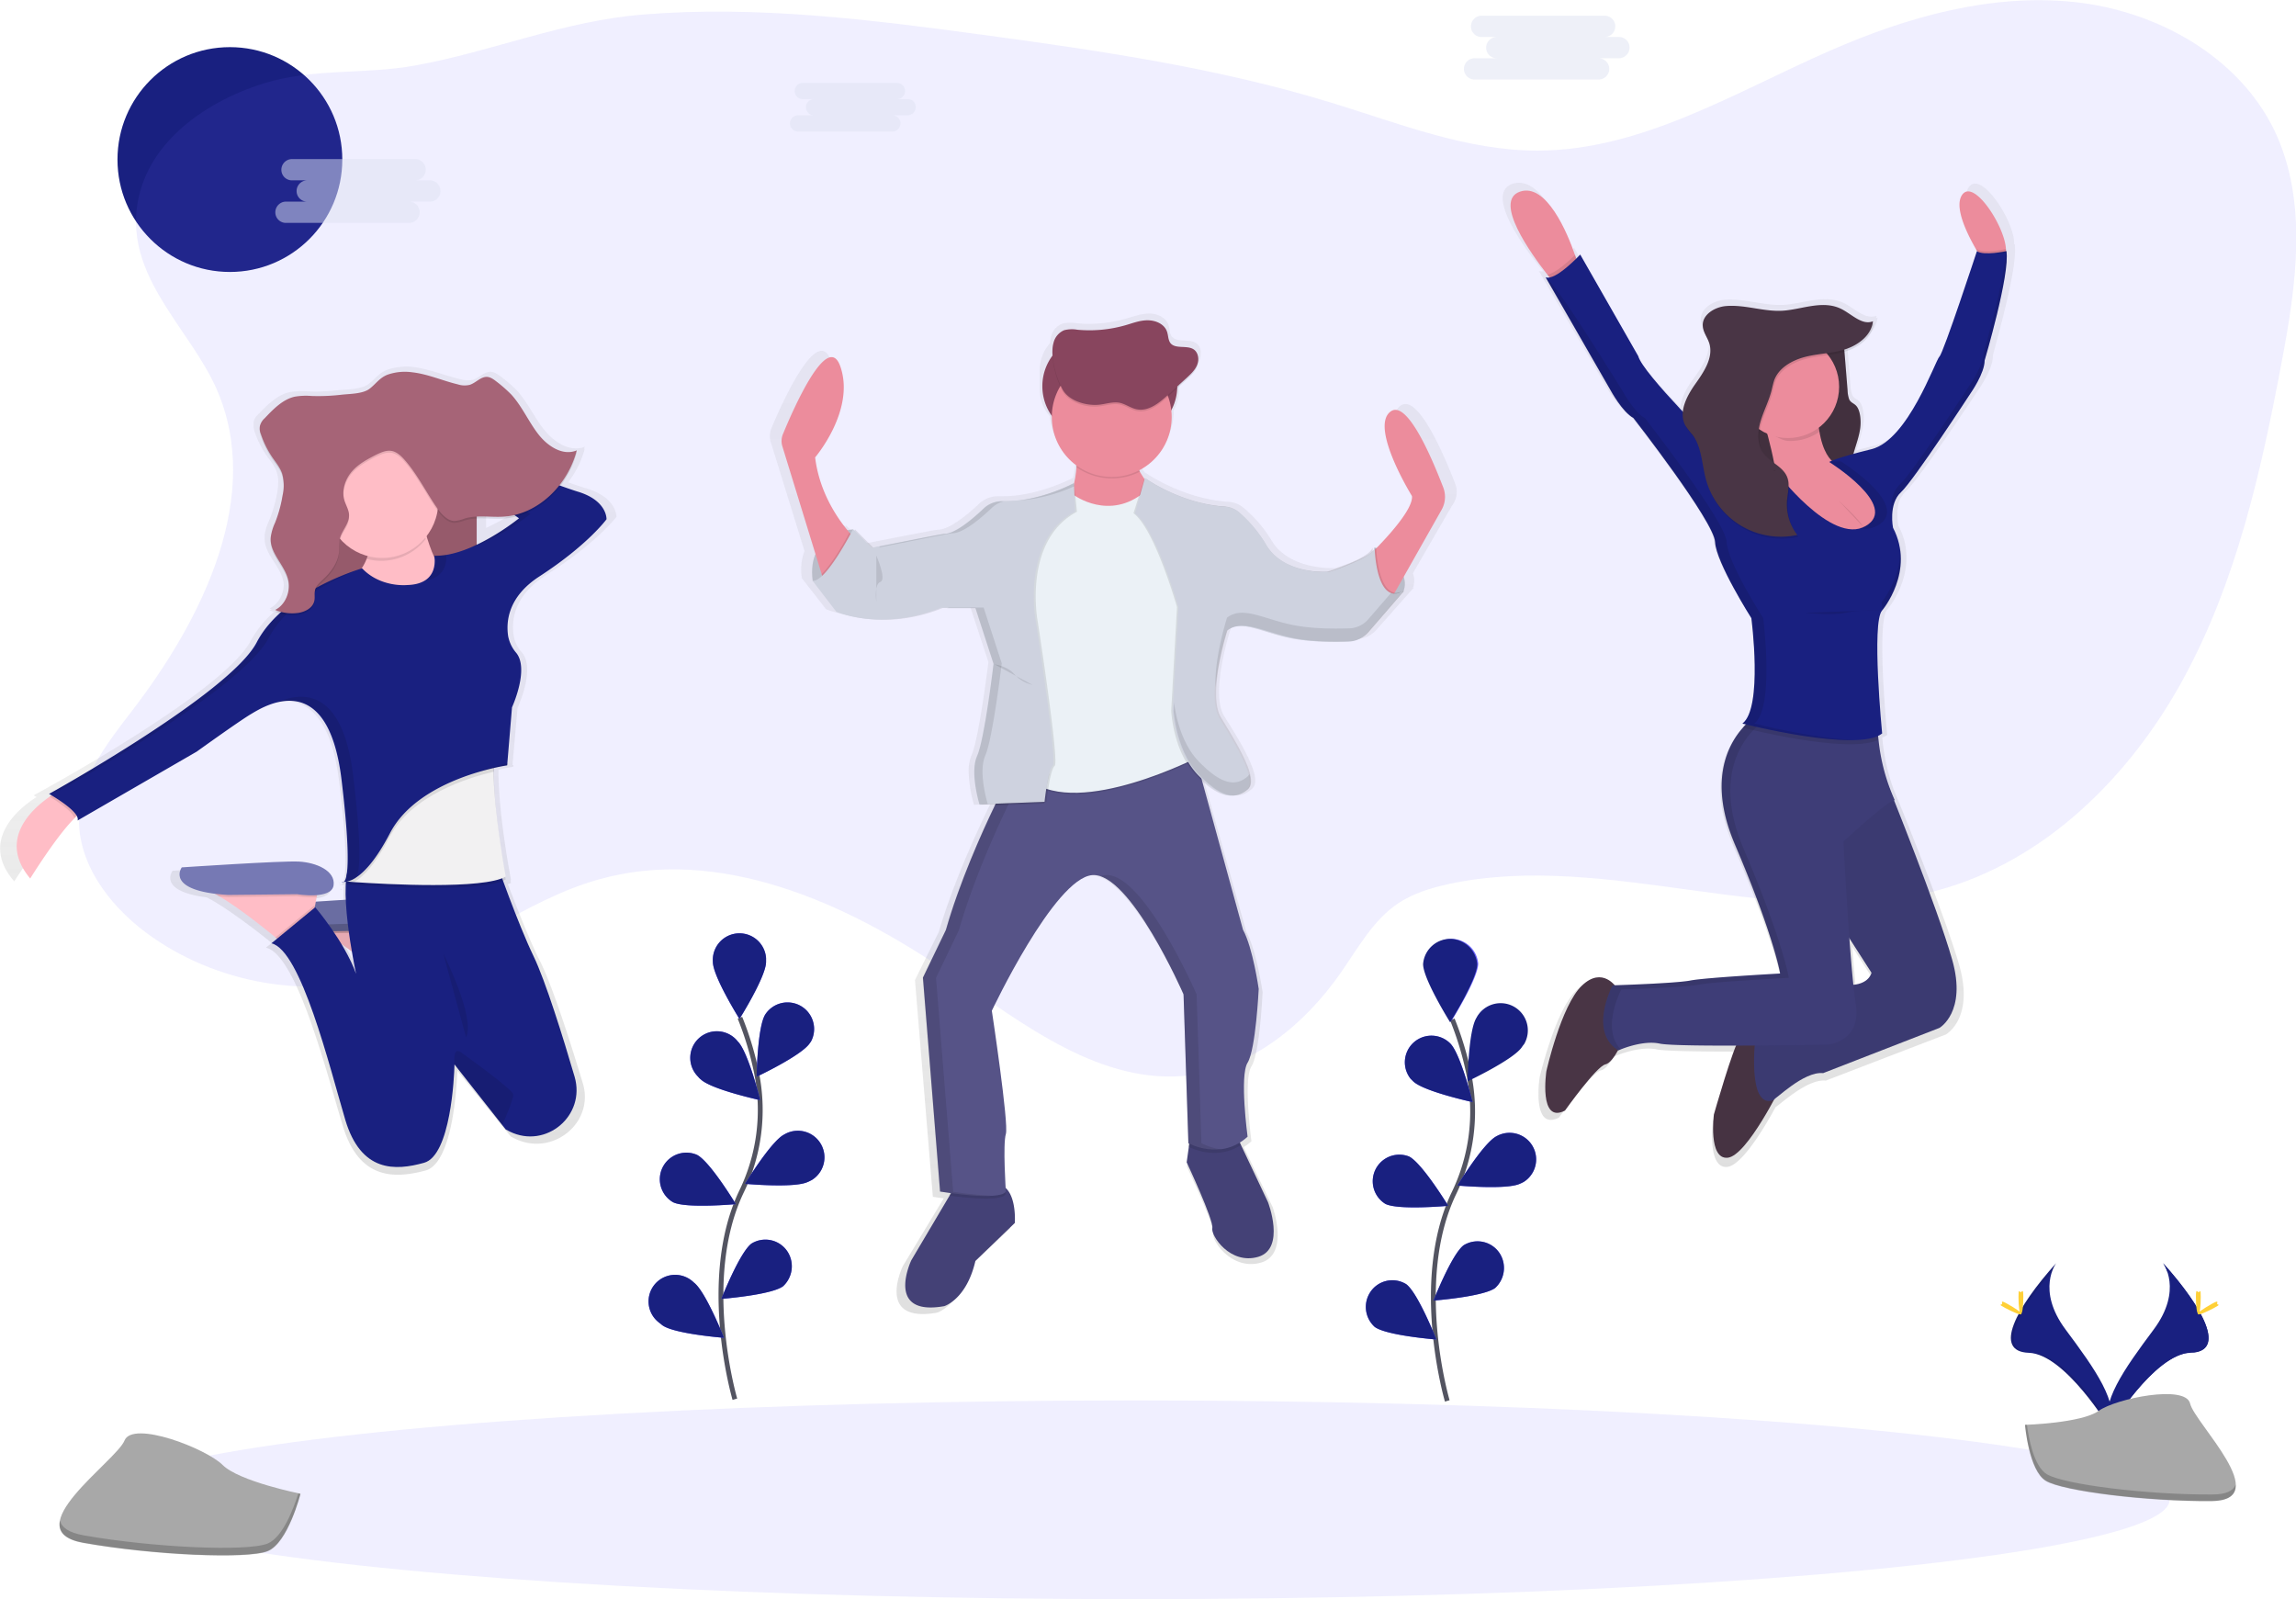 <svg id="Layer_1" data-name="Layer 1" xmlns="http://www.w3.org/2000/svg" xmlns:xlink="http://www.w3.org/1999/xlink" viewBox="0 0 949.8 661.5"><defs><linearGradient id="linear-gradient" x1="585.64" y1="845.42" x2="585.64" y2="431.55" gradientTransform="translate(-125.1 -301.85)" gradientUnits="userSpaceOnUse"><stop offset="0" stop-color="gray" stop-opacity="0.25"/><stop offset="0.54" stop-color="gray" stop-opacity="0.12"/><stop offset="1" stop-color="gray" stop-opacity="0.1"/></linearGradient><linearGradient id="linear-gradient-2" x1="266.15" y1="669.72" x2="266.15" y2="669.5" xlink:href="#linear-gradient"/><linearGradient id="linear-gradient-3" x1="252.63" y1="787.79" x2="252.63" y2="453.5" xlink:href="#linear-gradient"/><linearGradient id="linear-gradient-4" x1="852.71" y1="784.58" x2="852.71" y2="377.47" xlink:href="#linear-gradient"/></defs><title>Artboard 1</title><circle cx="95.1" cy="66" r="46.5" fill="#192080"/><path d="M89.5,160.7c19.5,44.1-5.4,94.9-34.7,133.1-9.8,12.8-20.6,26.3-22,42.3-1.6,19.7,11.7,37.8,27.5,49.6,28.8,21.5,68.2,28.2,102.5,17.3,29.6-9.4,54.6-30.6,84.5-39.1,50-14.3,103,9.4,145.8,39,30.3,20.9,62.8,46.4,99.3,41.9,25.7-3.2,47.5-21.2,62.3-42.5,7.2-10.3,13.4-21.8,23.8-28.7,6.2-4.1,13.5-6.3,20.7-7.9,66.4-14.2,136.8,20.4,202.4,2.6,44.3-12,79.5-47,101.5-87.3s32.2-85.7,40.7-130.8c6.1-32,11.1-66.6-2.8-96C926.1,23.2,892,4.3,857.7.8S789,7,757.4,20.8C718,38,679.3,62.2,636.2,62.3c-29.3.1-57.3-11.2-85.4-19.8C503.9,28.1,455.2,21,406.6,14.4,360,8.1,313,2.2,266.2,6c-33.1,2.6-62.4,15.3-94.5,21.1-21,3.8-42,1-62.6,7.4C83.8,42.4,57.7,60.8,56.3,89.7,55.1,117.2,79.1,137.3,89.5,160.7Z" fill="#6c63ff" opacity="0.1" style="isolation:isolate"/><path d="M601.9,199.9c-4.3-11.1-15.3-37.3-22.5-32.1-9.2,6.6,9.2,35.5,9.2,35.5.5,5.3-9.8,16.4-15.3,21.9v-.7c-.1.2-.1.4-.2.6l-.5-.3a2.52,2.52,0,0,1-.7,1.2v-1.2c-1.1,4.5-19.6,10.2-19.6,10.2h-1.4c-5.1,0-18.5-1.2-24.7-11.1a52.93,52.93,0,0,0-12.1-14.1,10.39,10.39,0,0,0-5.8-2.2c-17.1-1.1-31-9.8-33.8-11.6l-.5-.4-.1.3A29,29,0,0,1,472,193h0l-.3-.5a24.87,24.87,0,0,0,13.8-22.3v-.5a17.31,17.31,0,0,0,2.3-8.6v-3l3.9-3.5a15.84,15.84,0,0,0,4.5-5.5,6.63,6.63,0,0,0,.5-2.8,4.69,4.69,0,0,0-1.8-4.3c-3-2.1-8,0-10.2-2.9-1-1.3-.8-3.1-1.3-4.6-1-3.1-4.6-4.8-7.9-4.8s-6.5,1.2-9.7,2.1a55.54,55.54,0,0,1-20.7,1.9,13.71,13.71,0,0,0-5.7.2,7.67,7.67,0,0,0-4.6,5.3,12.59,12.59,0,0,0-.4,2.7,17,17,0,0,0-4.3,11.4V161a17.1,17.1,0,0,0,4.2,11.2,24.8,24.8,0,0,0,10.5,18.2v.6l.1.1a43.6,43.6,0,0,1-1.1,7.1v-.5s-14,7.5-29,7.6h-1.7a11.25,11.25,0,0,0-8,3c-4.4,4.2-12.2,10.8-17,10.8-1,0-26.2,4.9-30.4,5.8l-7.8-7.6-.2.5-.5-.5a18.66,18.66,0,0,0-2.5.4c-4-4.7-12-15.8-13.9-30.5,0,0,17.3-19.7,10.9-38-5.4-15.6-20.4,17.9-24.6,28a8.66,8.66,0,0,0-.3,5.5l14,45.2a21.68,21.68,0,0,0-1.1,11h-.2L341.7,252s7.7,3.3,19.7,3.2a70.29,70.29,0,0,0,25.7-4.9h2.4l-.5.2h12.2l7.7,23.4c-.3,2.1-4,31.9-7,38.5a16.68,16.68,0,0,0-1.2,7,56,56,0,0,0,2.2,13.5l6.8-.3-.3.5c-5.7,11.8-15.3,32.7-21,52.3l-9.9,20,7.4,89.7h.3l.6.1h0c.8.1,2,.3,3.6.5l-.6,1-16.3,27s-11.6,23.8,14.1,19.3c0,0,9.5-2.8,13.4-19l16.9-15.9s.8-10.5-4-14.8c-.3-4.9-1.1-19.1.1-22.5,1.4-4.1-6-51.8-6-51.8s26.8-55.5,43-56.9a8.28,8.28,0,0,1,3.5.5c13.3,4.3,29.5,36.6,34.2,46.6h0l.2.5v.1l.2.4v.1l.2.3v.1l.1.3v.1l.1.3v.1l.1.2v.1l.1.1v.2h0v.1l2.1,62.5h0l.2.1h.1l-.2,1.3-.9,6.5s11.6,24.5,10.9,27.6,7.8,15.5,19.7,12.1,4.9-22.9,4.9-22.9L515,475.6l-.5-1.1a24.28,24.28,0,0,0,3.2-2.4s-3.5-25.5,0-31,4.6-30.7,4.6-30.7-2.5-17.3-6.7-24.8l-17.7-63.3c5.3,4.9,9.4,6.9,12.9,6.7h.6a8.12,8.12,0,0,0,4.3-1.1,14.29,14.29,0,0,0,2-1.4l.3-.3h0c4.9-4.1-5.6-20.4-11.6-30-5.8-9.3,2.2-34.6,2.8-36.5a9.5,9.5,0,0,1,1.7-1,13,13,0,0,1,3.9-.9c5.7.2,12.8,3.5,21.5,5.2a103,103,0,0,0,18.4,1.4h.4c2.5,0,4.7,0,6.5-.1a11.43,11.43,0,0,0,4.7-1.3h0a12.22,12.22,0,0,0,3.3-2.7L584.9,243l-.4.2a9.12,9.12,0,0,0,0-6.1l16.2-28A9.26,9.26,0,0,0,601.9,199.9Z" fill="url(#linear-gradient)"/><path d="M419.8,505.9l-16.3,15.7c-3.7,16-12.9,18.7-12.9,18.7-24.8,4.4-13.6-19-13.6-19l15.8-26.7,1.9-3.3s11.2-3.4,18.7-1.4a6.21,6.21,0,0,1,2.5,1.4C420.6,495.4,419.8,505.9,419.8,505.9Z" fill="#444176"/><path d="M520.5,519.9c-11.6,3.4-19.7-8.8-19-11.9s-10.6-27.2-10.6-27.2l.9-6.4.8-5.9,19,1.4,1.8,3.8,11.1,23.5C524.5,497.1,532,516.5,520.5,519.9Z" fill="#444176"/><path d="M416,494c-1.8,3.1-16.3,1.5-23.4.6l1.9-3.3s11.2-3.4,18.7-1.4a6.21,6.21,0,0,1,2.5,1.4A17.27,17.27,0,0,1,416,494Z" opacity="0.1" style="isolation:isolate"/><path d="M513.4,473.6c-9.7,6.5-20.1,1.6-21.7.8l.8-5.9,19,1.4Z" opacity="0.1" style="isolation:isolate"/><path d="M516.1,439.6c-3.4,5.4,0,30.6,0,30.6-11.2,10.2-24.5,2.7-24.5,2.7l-2-61.6s-22.1-50.7-37.8-49.3-41.5,56.1-41.5,56.1,7.1,46.9,5.8,51,0,23.8,0,23.8c-2.4,4.1-27.2,0-27.2,0l-7.1-88.5,9.5-19.7c5.5-19.3,14.7-40,20.3-51.6,2.8-5.8,4.6-9.3,4.6-9.3l18.1-3.8,58.8-12.2,21.1,76.8c4.1,7.5,6.5,24.5,6.5,24.5S519.5,434.1,516.1,439.6Z" fill="#565387"/><g opacity="0.1"><path d="M497,472.9l-2-61.6s-22.1-50.7-37.8-49.3a6.53,6.53,0,0,0-2,.5c15.3,5.1,34.4,48.9,34.4,48.9l2,61.6a24.39,24.39,0,0,0,13.5,2.5A28.43,28.43,0,0,1,497,472.9Z"/><path d="M394.3,493l-7.1-88.5,9.5-19.8c5.5-19.3,14.7-40,20.3-51.6,2.8-5.8,4.6-9.3,4.6-9.3l18.1-3.8,53.6-11.1-.3-1.1L434.2,320l-18.1,3.8s-1.8,3.5-4.6,9.3c-5.6,11.6-14.8,32.3-20.3,51.6l-9.5,19.7,7.1,88.5s13.6,2.2,21.6,1.7A143.88,143.88,0,0,1,394.3,493Z"/></g><path d="M352.9,219s-19.4,1-16.7,21.4l5.4.7,8.2-8.8,4.1-7.5v-1.7Z" fill="#ced2df"/><path d="M352.9,219s-19.4,1-16.7,21.4l5.4.7,8.2-8.8,4.1-7.5v-1.7Z" opacity="0.1" style="isolation:isolate"/><path d="M568.6,226.4s16,8.5,11.9,18.4l-5.1,2-6.8-3.7-1-8.8.7-6.1Z" fill="#ced2df"/><path d="M568.6,226.4s16,8.5,11.9,18.4l-5.1,2-6.8-3.7-1-8.8.7-6.1Z" opacity="0.1" style="isolation:isolate"/><path d="M452.3,138.7h13.6A21.1,21.1,0,0,1,487,159.8h0a21.1,21.1,0,0,1-21.1,21.1H452.3a21.1,21.1,0,0,1-21.1-21.1h0A21,21,0,0,1,452.3,138.7Z" fill="#88455e"/><path d="M352.8,221.9l-11.9,19-1-3.4-16.2-52.7a7.5,7.5,0,0,1,.3-5.5c4.1-9.9,18.5-43,23.7-27.5,6.1,18-10.5,37.4-10.5,37.4,1.9,15.8,10.8,27.2,14.2,31.1C352.2,221.3,352.8,221.9,352.8,221.9Z" fill="#ec8c9c"/><path d="M566.1,230s18.7-17.7,18-24.8c0,0-17.7-28.6-8.8-35,7-5.1,17.6,20.7,21.8,31.6a10.88,10.88,0,0,1-.7,9L574,250.4Z" fill="#ec8c9c"/><path d="M444.9,180.7s3.4,21.8-6.5,29.9,28.2,8.1,28.2,8.1l13.6-12.6s-15.7-14.6-10.9-25.5Z" fill="#ec8c9c"/><path d="M444.3,205.5s14.6,10.9,29.3-1.4l23.8,49.3L496,313.6s-49.3,25.5-69.7,9.9-3.4-23.8-3.4-23.8l-4.8-46.3,5.1-29.9s9.2-14.3,9.9-14.3S444.3,205.5,444.3,205.5Z" opacity="0.1" style="isolation:isolate"/><path d="M444.3,204.8s14.6,10.9,29.3-1.4l23.8,49.3L496,313s-49.3,25.5-69.7,9.9-3.4-23.8-3.4-23.8l-4.8-46.3,5.1-29.9s9.2-14.3,9.9-14.3S444.3,204.8,444.3,204.8Z" fill="#ebf1f6"/><path d="M444.3,199.8s-13.9,7.9-28.9,7.5a10.88,10.88,0,0,0-7.7,2.9c-4.3,4.1-11.8,10.6-16.5,10.6-1,0-29.9,5.8-29.9,5.8l-7.6-7.6s-11.4,22.3-16.8,21.3l9.9,12.9s18.7,8.2,43.2-1.7h14.3l7.5,23.1s-3.7,31.3-6.8,38.1,1,20.1,1,20.1l26.9-1s1.4-13.3,3.4-15-7.1-60.2-7.1-60.2-6.1-33,16.3-44.9Z" opacity="0.1" style="isolation:isolate"/><path d="M434.1,320.1a83.14,83.14,0,0,0-2.1,12.3l-20.6.8c2.8-5.8,4.6-9.3,4.6-9.3Z" opacity="0.1" style="isolation:isolate"/><path d="M352.8,221.9l-11.9,19-1-3.4c4.4-4.3,9.5-13.4,11.5-17.2C352.2,221.3,352.8,221.9,352.8,221.9Z" opacity="0.1" style="isolation:isolate"/><path d="M444.3,199.8s-14.6,7.9-29.6,7.5a10.88,10.88,0,0,0-7.7,2.9c-4.3,4.1-11.8,10.6-16.5,10.6-1,0-29.9,5.8-29.9,5.8l-7.7-7.7s-11.4,22.3-16.8,21.3l9.9,12.9s18.7,8.2,43.2-1.7h14.3l7.5,23.1s-3.7,31.3-6.8,38.1,1,20.1,1,20.1l26.9-1s1.4-13.3,3.4-15-7.1-60.2-7.1-60.2-6.1-33,16.3-44.9Z" fill="#ced2df"/><path d="M473.5,197.7s13.9,10.6,32.4,11.8a9.81,9.81,0,0,1,5.5,2.1,54.22,54.22,0,0,1,11.7,14c7.5,12.3,25.8,10.9,25.8,10.9s17.9-5.6,18.9-10c0,0,.5,24,11.7,18.2l-14.8,17a10.35,10.35,0,0,1-7.5,3.6c-5.5.2-15.2.3-23.3-1.3-12.3-2.4-21.1-8.2-27.6-3.1,0,0-8.5,26.5-2.7,36.1s16,25.5,11.2,29.6-10.6,3.7-20.1-6.1S484.5,294,484.5,294l2.4-42.9s-9.2-32.3-18-38.8Z" opacity="0.1" style="isolation:isolate"/><path d="M581,244.3l-14.8,17.1a12.16,12.16,0,0,1-3.6,2.7h0a10.13,10.13,0,0,1-3.9.9c-5.5.2-15.2.3-23.3-1.3-11.5-2.2-19.9-7.4-26.3-3.9a5.08,5.08,0,0,0-1.3.9s-8.5,26.5-2.7,36.1,16,25.5,11.2,29.6a9.48,9.48,0,0,1-2.7,1.7c-4.3,1.9-9.6.3-17.4-7.9-9.5-9.9-10.5-26.5-10.5-26.5l2.4-42.9s-9.2-32.3-18-38.8l3.9-14c2.7,1.8,16.1,10.4,32.6,11.5a10.41,10.41,0,0,1,5.6,2.1,54.22,54.22,0,0,1,11.7,14c7.5,12.3,25.8,10.9,25.8,10.9a101.68,101.68,0,0,0,12.9-5.1h0c2.6-1.3,4.9-2.7,6-4a4.73,4.73,0,0,0,.7-1.2S569.8,250.1,581,244.3Z" opacity="0.1" style="isolation:isolate"/><path d="M580.3,244.7l-14.8,17.1a10.91,10.91,0,0,1-2.9,2.3h0a10.57,10.57,0,0,1-4.5,1.3c-5.5.2-15.2.3-23.3-1.3-11-2.1-19.3-7.1-25.6-4.3a8.17,8.17,0,0,0-2,1.2s-8.5,26.5-2.7,36.1,16,25.5,11.2,29.6a14.29,14.29,0,0,1-2,1.4c-4.4,2.4-9.8,1-18.1-7.5-9.5-9.9-10.5-26.5-10.5-26.5l2.4-42.9s-9.2-32.3-18-38.8l4.1-14.6.5.3c2.7,1.8,16.1,10.4,32.6,11.5a10.41,10.41,0,0,1,5.6,2.1,54.22,54.22,0,0,1,11.7,14c7.5,12.3,25.8,10.9,25.8,10.9a101.68,101.68,0,0,0,12.9-5.1h0c3.1-1.6,5.6-3.3,6-4.9v.9C568.9,231.5,570.4,249.8,580.3,244.7Z" fill="#ced2df"/><path d="M469.7,181.2h-25a68.88,68.88,0,0,1,.5,12,25.61,25.61,0,0,0,26.4,1.9C469.2,190.7,467.8,185.6,469.7,181.2Z" opacity="0.1" style="isolation:isolate"/><circle cx="459.9" cy="172.5" r="24.8" fill="#ec8c9c"/><path d="M454.8,168.1c2.8-.3,5.5-1.3,8.3-.8,2.5.5,4.6,2.2,7.1,2.7,4.8,1,9.2-2.5,12.8-5.8l7.8-7.1c1.7-1.6,3.5-3.2,4.4-5.4s.6-5-1.3-6.4c-2.8-2-7.8,0-9.8-2.8-.9-1.3-.8-3-1.3-4.5-1-3.1-4.4-4.7-7.7-4.8s-6.3,1.1-9.4,2a54.12,54.12,0,0,1-20,1.9,12.78,12.78,0,0,0-5.5.2,7.59,7.59,0,0,0-4.4,5.3c-1.5,5.4,1.1,14.2,3.7,19.1S449.5,168.8,454.8,168.1Z" opacity="0.1" style="isolation:isolate"/><path d="M454.8,167.4c2.8-.3,5.5-1.3,8.3-.8,2.5.5,4.6,2.2,7.1,2.7,4.8,1,9.2-2.5,12.8-5.8l7.8-7.1c1.7-1.6,3.5-3.2,4.4-5.4s.6-5-1.3-6.4c-2.8-2-7.8,0-9.8-2.8-.9-1.3-.8-3-1.3-4.5-1-3.1-4.4-4.7-7.7-4.8s-6.3,1.1-9.4,2a54.12,54.12,0,0,1-20,1.9,12.78,12.78,0,0,0-5.5.2,7.59,7.59,0,0,0-4.4,5.3c-1.5,5.4,1.1,14.2,3.7,19.1S449.5,168,454.8,167.4Z" fill="#88455e"/><path d="M411.4,274.8s5.4.7,8.2,4.1a14.88,14.88,0,0,0,7.5,4.4" opacity="0.1" style="isolation:isolate"/><path d="M362.5,229.8s4.4,9.9,1.7,10.9-1.7,8.2-1.7,8.2" opacity="0.1" style="isolation:isolate"/><g opacity="0.1"><path d="M364,226.4s28.9-5.8,29.9-5.8c4.7,0,12.2-6.5,16.5-10.6a11.41,11.41,0,0,1,4.7-2.6h-.4a10.88,10.88,0,0,0-7.7,2.9c-4.3,4.1-11.8,10.6-16.5,10.6-.8,0-19.3,3.7-26.8,5.2Z"/><path d="M444.3,201.2v-1.3a74.84,74.84,0,0,1-22.2,7.1A68.09,68.09,0,0,0,444.3,201.2Z"/><path d="M408.6,332.6s-4.1-13.3-1-20.1,6.8-38.1,6.8-38.1l-7.5-23.1H392.6l-.9.3h11.8l7.5,23.1s-3.7,31.3-6.8,38.1,1,20.1,1,20.1l26.9-1v-.2Z"/></g><g opacity="0.1"><path d="M516.1,321.2a14.29,14.29,0,0,1-2,1.4c-4.4,2.4-9.8,1-18.1-7.5-7.6-7.8-9.8-20-10.3-24.6l-.2,3.5s1,16.7,10.5,26.5c8.3,8.5,13.7,9.9,18.1,7.5a14.29,14.29,0,0,0,2-1.4c1.4-1.2,1.5-3.5.8-6.4A8.74,8.74,0,0,1,516.1,321.2Z"/><path d="M575.5,245.2l-9.6,11.1a10.91,10.91,0,0,1-2.9,2.3h0a10.57,10.57,0,0,1-4.5,1.3c-5.5.2-15.2.3-23.3-1.3-11-2.1-19.3-7.1-25.6-4.3a8.17,8.17,0,0,0-2,1.2s-5.5,17.1-4.7,28.8c.7-10.9,4.7-23.4,4.7-23.4a8.17,8.17,0,0,1,2-1.2c6.3-2.8,14.5,2.1,25.6,4.3,8.1,1.6,17.8,1.5,23.3,1.3A10.18,10.18,0,0,0,563,264h0a10.91,10.91,0,0,0,2.9-2.3l14.8-17.1A6,6,0,0,1,575.5,245.2Z"/></g><path d="M140.6,367.7a.74.74,0,0,0,.9.1C141.2,367.8,140.9,367.7,140.6,367.7Z" fill="url(#linear-gradient-2)"/><path d="M242.5,202c-1.8-.5-4.4-1.4-7.5-2.5a38.58,38.58,0,0,0,6.9-13.9l-.3.1.3-.9c-5.9,2.4-12.5-1.7-16.7-6.9s-7-11.7-11.6-16.6a60.93,60.93,0,0,0-6.1-5.3c-1.4-1-2.8-2.1-4.5-2.2-2.7-.1-4.8,2.5-7.3,3.3a9.78,9.78,0,0,1-5.1-.2c-6.6-1.5-13-4.3-19.8-5.1a24.27,24.27,0,0,0-10.7,1.2c-3.4,1.3-5,3.9-7.7,5.9-3,2.2-8.9,2.2-12.4,2.5a77.89,77.89,0,0,1-12.8.5,29.79,29.79,0,0,0-7.3.3c-5.1,1.1-9.1,5.1-12.9,9a6.36,6.36,0,0,0-2.1,3.4v1.1a7.89,7.89,0,0,0,.5,3,39.1,39.1,0,0,0,4.9,9.8c1.6,2.2,3.4,4.3,4.2,6.9a13.36,13.36,0,0,1,.6,4,31.25,31.25,0,0,1-.4,4.3,58,58,0,0,1-3.3,11.5,21,21,0,0,0-1.9,6v1.3c-.3,6.6,6.4,11.4,7.7,17.9a8.75,8.75,0,0,1,.2,1.6c-.1,4.1-2.5,8.1-5.9,9.7l.9.3a4.05,4.05,0,0,1-.9.5,13.89,13.89,0,0,0,1.9.6,44.91,44.91,0,0,0-9.7,12C92.3,286.8,13.9,329,13.9,329l1.2.7-.9.6C7.4,334.8-8.5,348,5.9,364.6c0,0,11.2-17.7,19.1-25.3a9,9,0,0,0,1-.9,2.27,2.27,0,0,1,.3,1.8l51.5-29s18.3-12.8,23.4-15.7a44.25,44.25,0,0,1,11.6-5l-.6.3a23.31,23.31,0,0,1,5.9-.8c9.1.1,19,6.8,22.2,33.3,4.4,35.4,2.3,41.8.9,42.7a.9.9,0,0,1-.5-.1l.1.1a1.27,1.27,0,0,1-.6-.1.78.78,0,0,0,.8.2.66.66,0,0,0,.6-.1h.7a3.4,3.4,0,0,1-.1,1c-.1,0-.4.2,0,.2h0c-.1,2-.1,4.2,0,6.4-4.5.3-9.1.5-13,.8l.4-1.9.2-.8c3.5-.3,6.8-1.3,7.2-4.1.9-6.2-7.7-9.5-14.9-9.9s-50.7,2.5-50.7,2.5-6.5,8.4,14.1,11c.6.3,1.3.7,1.9,1,8.1,4.6,19.1,13.1,24.3,17.3l.7.6L110,392c12.8,2.9,25.1,51.7,31.9,74s21.7,21.5,34.1,18.2c11.6-3.1,13-36.7,13.2-40.9v-.4l20.6,25.4,1.6,1.9,1.8.9c15.6,7.4,32.8-6.8,27.9-23s-12.6-40.5-17.8-50.7c-4.3-8.5-9.8-22.8-13.2-31.6.4-.2.9-.4,1.3-.6,0,0-.1-.4-.2-1.1l.2-.1s-5-25.7-5.2-44v-1.6a60.26,60.26,0,0,1,6.1-1.2l.1-.8-.4.1,2.1-23.7s7.6-16.2,1.8-22.9a13.55,13.55,0,0,1-3.4-7c-1-6.2,0-16.5,13.5-25.1,20.9-13.2,29-24,29-24S255.3,205.8,242.5,202Zm-41.4,16.4V207.5c3.9-.2,7.8.3,11.7,0a26.3,26.3,0,0,0,5.6-1l.9.6A92.24,92.24,0,0,1,201.1,218.4ZM142,390.1c1.5,1.1,3.1,2.2,4.6,3.3.9,5.4,1.8,9.2,1.8,9.5A72.86,72.86,0,0,0,142,390.1Z" fill="url(#linear-gradient-3)"/><path d="M175,381.1l-.9,4.9-.7,3.7-1.3,6.8L159.9,405s-1.1-.9-2.9-2.4c-5-4.1-15.5-12.5-23.3-17a25,25,0,0,0-6.4-3Z" fill="#ffbdc6"/><path d="M175,381.1l-.9,4.9a44,44,0,0,1-8.1-.4l-28.5.4c-1.4-.1-2.6-.2-3.8-.3a25,25,0,0,0-6.4-3Z" opacity="0.1" style="isolation:isolate"/><path d="M166.1,384.8s14.3,2.4,15.1-3.7-7.3-9.3-14.2-9.8-48.5,2.5-48.5,2.5-7.3,9.8,19.1,11.4Z" fill="#7679b4"/><path d="M175,381.1l-.9,4.9-.7,3.7-1.3,6.8L159.9,405s-1.1-.9-2.9-2.4c-5-4.1-15.5-12.5-23.3-17a25,25,0,0,0-6.4-3Z" opacity="0.1" style="isolation:isolate"/><path d="M175,381.1l-.9,4.9a44,44,0,0,1-8.1-.4l-28.5.4c-1.4-.1-2.6-.2-3.8-.3a25,25,0,0,0-6.4-3Z" opacity="0.1" style="isolation:isolate"/><path d="M166.1,384.8s14.3,2.4,15.1-3.7-7.3-9.3-14.2-9.8-48.5,2.5-48.5,2.5-7.3,9.8,19.1,11.4Z" opacity="0.1" style="isolation:isolate"/><rect x="122.7" y="183.9" width="74.5" height="88.4" fill="#a66477"/><rect x="122.7" y="183.9" width="74.5" height="88.4" opacity="0.1" style="isolation:isolate"/><path d="M35.3,335.3a11.78,11.78,0,0,0-4.5,3.2c-7.5,7.4-18.3,24.9-18.3,24.9-13.8-16.4,1.5-29.3,8-33.8,1.6-1.1,2.6-1.7,2.6-1.7Z" fill="#ffbdc6"/><path d="M174.2,211.8s3.7,25.7,16.3,31.8-16.3,17.5-16.3,17.5l-39.5-14.7s22.4-7.3,17.9-28.9Z" fill="#ffbdc6"/><path d="M131.9,366.2l-.9,4.9-.7,3.7-1.3,6.8-12.2,8.5s-1.1-.9-2.9-2.4c-5-4.1-15.5-12.5-23.3-17a25,25,0,0,0-6.4-3Z" fill="#ffbdc6"/><path d="M131.9,366.2l-.9,4.9a44,44,0,0,1-8.1-.4l-28.5.4c-1.4-.1-2.6-.2-3.8-.3a25,25,0,0,0-6.4-3Z" opacity="0.1" style="isolation:isolate"/><path d="M122.9,369.9s14.3,2.4,15.1-3.7-7.3-9.4-14.3-9.8-48.5,2.4-48.5,2.4-7.3,9.8,19.1,11.4Z" fill="#7679b4"/><path d="M130.3,374.9l-1.3,6.8-12.2,8.5s-1.1-.9-2.9-2.4l16.2-13.3Z" opacity="0.1" style="isolation:isolate"/><path d="M210.9,468.1c-.6-.3-1.1-.6-1.7-.9l-1.5-1.9-19.7-25v.4c-.1,4.2-1.5,37.3-12.6,40.3-11.8,3.3-26.1,4.1-32.6-17.9s-18.3-70-30.5-72.9l18.1-14.9s12,14,16.9,27.5c-.2-.9-8.5-39.6-1.6-46.4h59.5s9.2,26.1,15.5,39.1c4.9,10.1,12.3,33.8,17,49.9S225.9,475.4,210.9,468.1Z" fill="#192080"/><path d="M209.2,363.8c-9.2,5.4-49.5,3.2-62.6,2.3l-3.6-.3c-.4,0,.1-.2.1-.2l.4-3.7,9.8-24.8,52.3-30.3c-1.1,3.2-1.4,8.1-1.3,13.7C204.5,338.4,209.2,363.8,209.2,363.8Z" opacity="0.1" style="isolation:isolate"/><path d="M209.2,362.6c-9.2,5.4-49.5,3.2-62.6,2.3l-3.6-.3h-.6l.6-.2,3.2-.9,6.9-27.7,52.3-30.3c-1.1,3.2-1.4,8.1-1.3,13.7C204.5,337.2,209.2,362.6,209.2,362.6Z" fill="#f2f1f2"/><path d="M204.3,319.2c-10.6,2.5-34.1,9.7-43.1,27-6,11.6-11,16.5-14.6,18.6l-3.6-.3.1-.2,3.2-.9,6.9-27.7,52.3-30.3C204.5,308.8,204.2,313.6,204.3,319.2Z" opacity="0.1" style="isolation:isolate"/><path d="M23.1,327.9l12.2,7.3a11.78,11.78,0,0,0-4.5,3.2c-1-3-7.4-7.1-10.3-8.9C22,328.5,23.1,327.9,23.1,327.9Z" opacity="0.1" style="isolation:isolate"/><path d="M140.9,365.1a.76.76,0,0,1-.9-.1A2.77,2.77,0,0,0,140.9,365.1Z" opacity="0.1" style="isolation:isolate"/><path d="M168.5,242s-11,1.2-18.7-6.9c0,0-32.6,9.4-43.6,30.6s-85.9,62.7-85.9,62.7,13,7.3,11.8,11l49.3-28.5s17.5-12.6,22.4-15.5,31.8-20.4,37.5,27.3,0,42,0,42,8.1,2.9,20-20,48.5-28.1,48.5-28.1l2-24s7.3-15.9,1.7-22.6a14.79,14.79,0,0,1-3.3-6.9c-.9-6.1,0-16.3,13-24.7,20-13,27.7-23.6,27.7-23.6s.4-7.7-11.8-11.4-61.9-23.6-61.9-23.6l-1.6,6.9,39.1,27.7s-19.5,15.9-35,15.5C179.5,229.8,182.4,241.6,168.5,242Z" fill="#192080"/><path d="M176.1,223a85.21,85.21,0,0,1-2.3-10l-21.6,5.7a24.14,24.14,0,0,1-.5,12.5,23.3,23.3,0,0,0,24.4-8.2Z" opacity="0.1" style="isolation:isolate"/><circle cx="158.1" cy="207.6" r="23.2" fill="#ffbdc6"/><path d="M170.5,154.8c6.4.7,12.6,3.5,18.9,5a9.08,9.08,0,0,0,4.9.2c2.5-.8,4.5-3.3,7-3.3,1.6,0,3,1.1,4.3,2.1a57.77,57.77,0,0,1,5.9,5.2c4.4,4.8,7.1,11.1,11.1,16.3s10.3,9.2,16,6.8c-3.9,15-16.5,26.5-30.1,27.4-5.5.4-11-.8-16.3.8a14.48,14.48,0,0,1-4.1,1c-3,0-5.5-2.8-7.4-5.5-4.4-6.4-8-13.6-13-19.4-1.6-1.9-3.6-3.8-5.9-4.1s-4.5.8-6.6,1.8c-3.4,1.8-6.9,3.6-9.6,6.7s-4.3,7.6-3.2,11.7c.6,2.2,2,4.2,2,6.5,0,3.7-3.2,6.4-3.9,10-.1,1.5-.2,3-.2,4.6-.3,4.9-3.5,9-6.9,12.1-1.3,1.2-2.8,2.5-3.1,4.4-.3,1.3,0,2.6-.2,3.9-.5,3.2-3.7,4.8-6.5,5.3a18.28,18.28,0,0,1-9.8-1.2c4-1.9,6.4-7.2,5.5-12-1.3-6.6-7.9-11.4-7.3-18.1a20.81,20.81,0,0,1,1.8-6,54,54,0,0,0,3.1-11.3,18.27,18.27,0,0,0-.2-9c-.9-2.6-2.6-4.6-4.1-6.8a38.88,38.88,0,0,1-4.7-9.6,5.82,5.82,0,0,1-.4-3.2,6.31,6.31,0,0,1,2-3.3c3.6-3.8,7.5-7.8,12.4-8.9a27.41,27.41,0,0,1,7-.3,82.45,82.45,0,0,0,12.2-.5c3.3-.4,9-.3,11.8-2.5,2.6-2,4.1-4.5,7.4-5.8A21.76,21.76,0,0,1,170.5,154.8Z" opacity="0.1" style="isolation:isolate"/><path d="M183.4,394.5s13.4,26.5,9.4,34.6" opacity="0.1" style="isolation:isolate"/><path d="M207.8,465.3l-19.7-25v.4s-1.1-8.1,2.6-5.4c8.2,5.9,21.4,15.7,21.6,17.4S209.6,461.2,207.8,465.3Z" opacity="0.1" style="isolation:isolate"/><g opacity="0.1"><path d="M179.9,229.8s1.7,6.9-3.7,10.3c8.3-1.4,8.6-7.9,8.4-10.6A37.08,37.08,0,0,1,179.9,229.8Z"/><path d="M25.2,326.7s74.9-41.5,85.9-62.7c7.9-15.2,26.9-24.3,37-28.3-7.4,2.5-32.2,11.9-41.5,29.9-11,21.2-85.9,62.7-85.9,62.7Z"/><path d="M194.5,226.5c12.8-4,24.9-13.9,24.9-13.9L180.3,185l.9-3.8-3.7-1.5-1.6,6.9L215,214.3A96.55,96.55,0,0,1,194.5,226.5Z"/><path d="M194.7,320.4a100.93,100.93,0,0,1,15.3-3.9l.1-.8A105.09,105.09,0,0,0,194.7,320.4Z"/><path d="M147.3,363.1H147a.76.76,0,0,1-.9-.1,2.77,2.77,0,0,0,.9.1c1.3-.8,3.4-6.9-.9-42.1-4.5-37.6-22.2-34.6-31.8-30.3,9.9-2.7,23.5-.4,27.3,31.9,4.2,35.2,2.2,41.3.9,42.1A9.17,9.17,0,0,0,147.3,363.1Z"/><path d="M142.5,364.7a2.77,2.77,0,0,1-.9-.1A.76.76,0,0,0,142.5,364.7Z"/></g><path d="M170.5,154c6.4.7,12.6,3.5,18.9,5a9.08,9.08,0,0,0,4.9.2c2.5-.8,4.5-3.3,7-3.3,1.6,0,3,1.1,4.3,2.1a57.77,57.77,0,0,1,5.9,5.2c4.4,4.8,7.1,11.1,11.1,16.3s10.3,9.2,16,6.8c-3.9,15-16.5,26.5-30.1,27.4-5.5.4-11-.8-16.3.8a14.48,14.48,0,0,1-4.1,1c-3,0-5.5-2.8-7.4-5.5-4.4-6.4-8-13.6-13-19.4-1.6-1.9-3.6-3.8-5.9-4.1s-4.5.8-6.6,1.8c-3.4,1.8-6.9,3.6-9.6,6.7s-4.3,7.6-3.2,11.7c.6,2.2,2,4.2,2,6.5,0,3.7-3.2,6.4-3.9,10-.1,1.5-.2,3-.2,4.6-.3,4.9-3.5,9-6.9,12.1-1.3,1.2-2.8,2.5-3.1,4.4-.3,1.3,0,2.6-.2,3.9-.5,3.2-3.7,4.8-6.5,5.3a18.28,18.28,0,0,1-9.8-1.2c4-1.9,6.4-7.2,5.5-12-1.3-6.6-7.9-11.4-7.3-18.1a20.81,20.81,0,0,1,1.8-6,54,54,0,0,0,3.1-11.3,18.27,18.27,0,0,0-.2-9c-.9-2.6-2.6-4.6-4.1-6.8a38.88,38.88,0,0,1-4.7-9.6,5.82,5.82,0,0,1-.4-3.2,6.31,6.31,0,0,1,2-3.3c3.6-3.8,7.5-7.8,12.4-8.9a27.41,27.41,0,0,1,7-.3,82.45,82.45,0,0,0,12.2-.5c3.3-.4,9-.3,11.8-2.5,2.6-2,4.1-4.5,7.4-5.8A21.76,21.76,0,0,1,170.5,154Z" fill="#a66477"/><path d="M833.5,101.8h0v-.4a.6.6,0,0,0-.1-.4h-.2v-.8c-.4-9.3-13.2-29-18.4-23.2-4.5,5.1,2.3,17.9,5.8,23.6l.3.5-.2-.1s-14.3,42.7-16,44.3-13.5,35.2-29,39c-3.1.7-5.6,1.4-7.8,2l.2-.6a63.86,63.86,0,0,0,2.7-10c.5-3.6,0-8-1.8-9.8-.9-.9-2-1-2.7-2.4a12.3,12.3,0,0,1-.8-3.9l-1.3-16.2.9-.3c5.6-1.8,11-6,11.6-11.7-.2.1-.4.1-.6.2.1-.3.1-.7.2-1-4.7,1.8-9-3-13.5-5.2-7.4-3.6-15.9-.2-23.5.6-8.7.9-16.9-2.6-25.8-2-4.8.4-10.2,3.6-9.9,8.4.2,2.6,2,4.8,2.8,7.3,1.9,6-2.3,12.1-6.1,17.3-2.5,3.4-4.8,7.5-5.2,11.5-8.6-9-17.9-19.4-19-23.3l-24.9-42.7s-.6.6-1.5,1.6c-.2-.5-.3-1-.5-1.5C646,93.7,637,72.1,625.6,76.1s4.7,26.1,11.8,34.9l1,1.2a3.67,3.67,0,0,1-1.8-.1l27.8,47.7s5,9.1,9.7,11.6c0,0,34.5,43.5,34.9,52.2s15.5,31.9,15.5,31.9,5,37.7-3.8,44.3h1.4c-.4.4-.8.9-1.3,1.4-6.5,7.3-14.9,22.8-3.5,49.3,16.8,39,19.4,54.3,19.4,54.3s-32,1.7-38.3,2.9c-5.6,1.1-27.3,1.9-32.2,2-1.8-2.1-7-6.6-14.1,0-8.8,8.3-15.2,36-15.2,36s-3.4,22.4,8,16.6c0,0,13.5-18.7,17.3-19.5,1.9-.4,3.9-3.2,5.4-5.8h.1c.1,0,.5-.2,1.1-.4h0c2.8-1.1,10.5-3.8,16.6-2.5,3.3.7,17.6.9,32.6.9-3.4,8.1-9.4,29-9.4,29s-2.5,19.5,5.9,18.7c6-.6,15.2-15.9,20-24.7,3.5-2.5,13.5-11.7,20.8-11L805,427.9s11.8-6.6,5.5-28.6c-5-17.5-19.2-53.2-24.8-67.1h0l-.2-.4c-1.4-3.4-2.2-5.4-2.2-5.4h0a84,84,0,0,1-4.5-19.7c0-.5-.1-1.1-.1-1.6a12.81,12.81,0,0,0,2-1.1s-4.6-46.8,0-51.8h0l.1-.1h0V252h0l.1-.1h0l.2-.2h0l.2-.3h0c.3-.3.5-.7.9-1.2h0c2.7-3.9,7.6-12.7,6.2-23.2h0c-.1-.5-.1-.9-.2-1.4h0a26.19,26.19,0,0,0-2.9-8.1c-.2-1.1-.3-2.1-.4-3.2v-2.8a5.9,5.9,0,0,1,.2-1.4V210a.75.75,0,0,1,.1-.5v-.2a4.33,4.33,0,0,1,.1-.5v-.2c.1-.2.1-.5.2-.7v-.1c.1-.2.1-.4.2-.6l.1-.2.2-.5.1-.2a2.19,2.19,0,0,1,.3-.5l.1-.1a2.09,2.09,0,0,1,.4-.6l.1-.2.3-.5.2-.2.3-.4.2-.2.6-.6c5.5-5,29.9-41.9,29.9-41.9s5.9-8.3,5.9-13.7C824.1,147.1,834.6,112.4,833.5,101.8ZM768,411.6c-.6-5.7-1.2-12.7-1.8-20l9.5,14.8S774.8,411,768,411.6Z" fill="url(#linear-gradient-4)"/><path d="M668.7,408.5s-5.7-9-14.3-.8-14.7,35.4-14.7,35.4-3.3,22,7.7,16.3c0,0,13-18.3,16.7-19.1s7.7-11,7.7-11Z" fill="#493545"/><path d="M729.8,430.5s-7.7-3.7-10.2-.8S709,461,709,461s-2.4,18.7,5.7,17.9,22.4-30.2,22.4-30.2Z" fill="#493545"/><path d="M729.8,430.5s-7.7-3.7-10.2-.8S709,461,709,461s-2.4,18.7,5.7,17.9,22.4-30.2,22.4-30.2Z" opacity="0.05" style="isolation:isolate"/><path d="M756.7,375.1l17.5,27.3s-1.2,6.1-11.8,4.9L726.1,430s-3.2,27.8,6.9,25.3c1.6-.4,13-12.2,21.2-11.4l48.1-18.7s11.4-6.5,5.3-28.1-26.3-71.6-26.3-71.6l-31.9,17.9Z" fill="#3e3d77"/><path d="M756.7,375.1l17.5,27.3s-1.2,6.1-11.8,4.9L726.1,430s-3.2,27.8,6.9,25.3c1.6-.4,13-12.2,21.2-11.4l48.1-18.7s11.4-6.5,5.3-28.1-26.3-71.6-26.3-71.6l-31.9,17.9Z" opacity="0.05" style="isolation:isolate"/><path d="M767.7,415.4c2.4,15.5-11.4,16.7-11.4,16.7s-62.3,1.2-69.7-.4-17.1,2.8-17.1,2.8c-12.6-7.7-2.4-26.9-2.4-26.9s26.1-.8,32.2-2,37.1-2.9,37.1-2.9-2.4-15.1-18.7-53.4c-11.1-26-3-41.3,3.4-48.4a26.29,26.29,0,0,1,5.6-4.9l50.1,2.4a48.32,48.32,0,0,0,.3,7.6,80.58,80.58,0,0,0,6.7,25c-2.8,0-21.2,17.1-21.2,17.1S765.2,399.9,767.7,415.4Z" fill="#3e3d77"/><path d="M670.7,409.3s26.1-.8,32.2-2,37.1-2.8,37.1-2.8-2.4-15.1-18.7-53.4c-11.1-26-3-41.3,3.4-48.4a26.29,26.29,0,0,1,5.6-4.9l46.4,2.3v-1.5l-50.1-2.4a26.29,26.29,0,0,0-5.6,4.9c-6.3,7.1-14.4,22.4-3.4,48.4,16.3,38.2,18.8,53.3,18.8,53.3s-31,1.6-37.1,2.8-32.2,2-32.2,2-10.2,19.2,2.4,26.9a8.41,8.41,0,0,1,1-.4C662.1,425.5,670.7,409.3,670.7,409.3Z" opacity="0.1" style="isolation:isolate"/><rect x="720" y="146.6" width="25.3" height="63.9" fill="#493545"/><rect x="720" y="146.6" width="25.3" height="63.9" opacity="0.1" style="isolation:isolate"/><path d="M759.7,137.2a2.83,2.83,0,0,1,2.4,1.5,8,8,0,0,1,.6,3l1.6,19.8a12.17,12.17,0,0,0,.7,3.8c.7,1.3,1.8,1.5,2.7,2.4,1.8,1.7,2.3,6.1,1.8,9.6s-1.7,6.6-2.6,9.8c-1.4,4.6-2.3,9.8-4.2,13.6s-5.4,6-7.6,2.7-1.9-9.8-2.4-15.2c-.7-9-4.2-16.8-4.5-25.8-.2-7.3,1.8-14.2,3-21.1.9-4.8.9-10.6,2.2-14.8C754.5,131.5,756.6,136.3,759.7,137.2Z" fill="#493545"/><path d="M759.7,137.2a2.83,2.83,0,0,1,2.4,1.5,8,8,0,0,1,.6,3l1.6,19.8a12.17,12.17,0,0,0,.7,3.8c.7,1.3,1.8,1.5,2.7,2.4,1.8,1.7,2.3,6.1,1.8,9.6s-1.7,6.6-2.6,9.8c-1.4,4.6-2.3,9.8-4.2,13.6s-5.4,6-7.6,2.7-1.9-9.8-2.4-15.2c-.7-9-4.2-16.8-4.5-25.8-.2-7.3,1.8-14.2,3-21.1.9-4.8.9-10.6,2.2-14.8C754.5,131.5,756.6,136.3,759.7,137.2Z" opacity="0.1" style="isolation:isolate"/><path d="M652.8,109.1l-9.8,8.1s-1.2-1.4-2.9-3.6c-6.8-8.7-22.4-30.4-11.4-34.3s19.8,17.3,22.8,26.1C652.4,107.7,652.8,109.1,652.8,109.1Z" fill="#ec8c9c"/><path d="M829.2,106.3c-4.1,6.1-9.8,0-9.8,0s-.7-1.1-1.8-2.9c-3.3-5.7-9.9-18.2-5.6-23.2,5-5.7,17.4,13.7,17.8,22.8A5.44,5.44,0,0,1,829.2,106.3Z" fill="#ec8c9c"/><path d="M729,172.2s8.2,26.1,5.7,33.8,17.5,16.7,17.5,16.7H775s8.2-16.7,6.1-21.6-19.5-8.5-19.5-8.5-10.2,0-9.8-27.3Z" fill="#ec8c9c"/><path d="M652.8,109.1l-9.8,8.1s-1.2-1.4-2.9-3.6c3.5-.6,9.1-5.8,11.5-8.2C652.4,107.7,652.8,109.1,652.8,109.1Z" opacity="0.1" style="isolation:isolate"/><path d="M829.2,106.3c-4.1,6.1-9.8,0-9.8,0s-.7-1.1-1.8-2.9l.1-.4c2.6,1.9,10.8.3,12.1,0A5.44,5.44,0,0,1,829.2,106.3Z" opacity="0.1" style="isolation:isolate"/><path d="M776.9,306.1c-12.6,5.8-53.5-4.5-56-5.1a26.29,26.29,0,0,1,5.6-4.9l50.1,2.4A48.79,48.79,0,0,0,776.9,306.1Z" opacity="0.1" style="isolation:isolate"/><path d="M734.3,194.6s-9.8,3.3-23.6-9.4c0,0-31-30.5-33-37.9l-24-42s-10.2,11-14.3,9.4l26.9,46.8s4.9,9,9.4,11.4c0,0,33.4,42.8,33.8,51.3s15,31.5,15,31.5,4.9,37.1-3.7,43.6c0,0,47.7,12.2,57.8,4.1,0,0-4.5-46,0-50.9,0,0,13.8-16.3,4.5-34.2,0,0-2-9.8,3.3-14.7s28.9-41.1,28.9-41.1,5.7-8.1,5.7-13.4c0,0,10.6-35.8,9-45.2,0,0-9.4,2-12.2,0,0,0-13.8,42-15.5,43.6s-13,34.6-28.1,38.3-17.5,5.3-17.5,5.3,29.3,18.3,15.1,26.5S734.3,194.6,734.3,194.6Z" fill="#192080"/><path d="M752.8,178.5a74.53,74.53,0,0,1-.6-11.6l-22.8,6.9a25.42,25.42,0,0,1,1.4,4.7c2.6,1.1,6.1,3.9,9.2,3.9A20.85,20.85,0,0,0,752.8,178.5Z" opacity="0.1" style="isolation:isolate"/><circle cx="739.6" cy="160" r="21.2" fill="#ec8c9c"/><path d="M714.4,127.4c-4.7.4-9.9,3.6-9.6,8.2.1,2.6,1.9,4.7,2.7,7.2,1.8,6-2.3,11.9-5.9,17s-7,11.8-3.9,17.2a33.66,33.66,0,0,0,2.9,3.7c3.8,5.2,3.8,12.1,5.5,18.4a32.16,32.16,0,0,0,37.8,23,20.86,20.86,0,0,1-4.3-13.6c.2-3.6,1.4-7.3,0-10.6-1.8-4.2-7-5.9-9.7-9.6s-2.5-8.8-1.2-13.2,3.5-8.5,4.6-13c.3-1.3.6-2.6,1-3.9,1.9-5.3,7.5-8.4,13-9.8s11.3-1.4,16.7-3.2,10.6-5.9,11.2-11.5c-4.5,1.8-8.7-2.9-13.1-5.1-7.2-3.6-15.4-.2-22.8.6C730.9,130.3,722.9,126.8,714.4,127.4Z" opacity="0.1" style="isolation:isolate"/><path d="M714,126.6c-4.7.4-9.9,3.6-9.6,8.2.1,2.6,1.9,4.7,2.7,7.2,1.8,6-2.3,11.9-5.9,17s-7,11.8-3.9,17.2a33.66,33.66,0,0,0,2.9,3.7c3.8,5.2,3.8,12.1,5.5,18.4a32.16,32.16,0,0,0,37.8,23,20.86,20.86,0,0,1-4.3-13.6c.2-3.6,1.4-7.3,0-10.6-1.8-4.2-7-5.9-9.7-9.6s-2.5-8.8-1.2-13.2,3.5-8.5,4.6-13c.3-1.3.6-2.6,1-3.9,1.9-5.3,7.5-8.4,13-9.8s11.3-1.4,16.7-3.2,10.6-5.9,11.2-11.5c-4.5,1.8-8.7-2.9-13.1-5.1-7.2-3.6-15.4-.2-22.8.6C730.5,129.4,722.5,125.9,714,126.6Z" fill="#493545"/><path d="M760.6,207.1s8.5,7.6,10.2,10.9" opacity="0.1" style="isolation:isolate"/><path d="M778.9,252.3s-10.6,0-15.5,1.2-16.7,0-16.7,0" opacity="0.1" style="isolation:isolate"/><g opacity="0.1"><path d="M771.8,217.4a10.21,10.21,0,0,1-2.9,1.1,11.11,11.11,0,0,0,7.8-1.1c14.3-8.1-15.1-26.5-15.1-26.5h-4.9C756.7,191,786,209.3,771.8,217.4Z"/><path d="M830.1,104.5c0-.3-.1-.5-.1-.7-1.7.3-3.4.6-5.1.8A18.13,18.13,0,0,0,830.1,104.5Z"/><path d="M725.7,299.3c8.5-6.5,3.7-43.6,3.7-43.6s-14.7-22.8-15.1-31.4S680.5,173,680.5,173c-4.5-2.4-9.4-11.4-9.4-11.4s-27.7-45.2-31.8-46.8l26.9,46.8s4.9,9,9.4,11.4c0,0,33.4,42.8,33.8,51.3s15.1,31.4,15.1,31.4,4.9,37.1-3.7,43.6c0,0,29.3,7.5,46.8,6.8C750.1,305.6,725.7,299.3,725.7,299.3Z"/><path d="M734.5,194.9l-.2-.3c-.3.1-.6.1-.8.2A3.4,3.4,0,0,0,734.5,194.9Z"/></g><g opacity="0.1"><path d="M830,103.8l-.3.1c-.4,12.5-9.1,41.9-9.1,41.9,0,5.3-5.7,13.4-5.7,13.4s-23.6,36.3-28.9,41.1-3.3,14.7-3.3,14.7v.1c-.2-3.3.2-8.4,3.6-11.5,5.3-4.9,28.9-41.1,28.9-41.1s5.7-8.1,5.7-13.4C821,149,831.6,113.2,830,103.8Z"/><path d="M778.3,249.2c.6,3.5.2-.2.4,3.3,0,0,10-11.7,7.3-26.2C786.8,239.2,778.3,249.2,778.3,249.2Z"/></g><ellipse cx="469.8" cy="620.4" rx="427.7" ry="41.1" fill="#6c63ff" opacity="0.1" style="isolation:isolate"/><path d="M304,578.8s-14.6-49.5,2.7-85.8a77.41,77.41,0,0,0,6.3-49,129.74,129.74,0,0,0-6.9-23" fill="none" stroke="#535461" stroke-miterlimit="10" stroke-width="2"/><path d="M316.9,397.9c0,6.1-11,23.6-11,23.6s-11-17.6-11-23.6a11,11,0,0,1,22-1.6v1.6Z" fill="#6c63ff"/><path d="M335,431.5c-3.3,5.1-22,13.9-22,13.9s.3-20.7,3.6-25.8a11,11,0,0,1,19.2,10.6,5.67,5.67,0,0,1-.8,1.3Z" fill="#6c63ff"/><path d="M334.2,488.9c-5.4,2.7-26,.8-26,.8S319,472,324.4,469.3a11,11,0,1,1,11.3,18.9c-.5.2-.9.5-1.5.7Z" fill="#6c63ff"/><path d="M323.9,532.1c-4.9,3.6-25.5,5.2-25.5,5.2s7.6-19.3,12.5-22.9a10.93,10.93,0,0,1,15.1,3.7,11.24,11.24,0,0,1-2.1,14Z" fill="#6c63ff"/><path d="M289.9,446.5c4.4,4.2,24.6,8.6,24.6,8.6s-5-20.1-9.3-24.3a11,11,0,1,0-16.4,14.6A5.73,5.73,0,0,0,289.9,446.5Z" fill="#6c63ff"/><path d="M278.4,497.3c5.4,2.7,26,.8,26,.8s-10.7-17.7-16.1-20.4a11,11,0,0,0-9.9,19.6Z" fill="#6c63ff"/><path d="M274,548.2c4.9,3.6,25.5,5.2,25.5,5.2s-7.6-19.3-12.5-22.9A11,11,0,1,0,272.5,547l1.5,1.2Z" fill="#6c63ff"/><path d="M316.9,397.9c0,6.1-11,23.6-11,23.6s-11-17.6-11-23.6a11,11,0,0,1,22-1.6v1.6Z" fill="#192080"/><path d="M335,431.5c-3.3,5.1-22,13.9-22,13.9s.3-20.7,3.6-25.8a11,11,0,0,1,19.2,10.6,5.67,5.67,0,0,1-.8,1.3Z" fill="#192080"/><path d="M334.2,488.9c-5.4,2.7-26,.8-26,.8S319,472,324.4,469.3a11,11,0,1,1,11.3,18.9c-.5.2-.9.5-1.5.7Z" fill="#192080"/><path d="M323.9,532.1c-4.9,3.6-25.5,5.2-25.5,5.2s7.6-19.3,12.5-22.9a10.93,10.93,0,0,1,15.1,3.7,11.24,11.24,0,0,1-2.1,14Z" fill="#192080"/><path d="M289.9,446.5c4.4,4.2,24.6,8.6,24.6,8.6s-5-20.1-9.3-24.3a11,11,0,1,0-16.4,14.6A5.73,5.73,0,0,0,289.9,446.5Z" fill="#192080"/><path d="M278.4,497.3c5.4,2.7,26,.8,26,.8s-10.7-17.7-16.1-20.4a11,11,0,0,0-9.9,19.6Z" fill="#192080"/><path d="M274,548.2c4.9,3.6,25.5,5.2,25.5,5.2s-7.6-19.3-12.5-22.9A11,11,0,1,0,272.5,547l1.5,1.2Z" fill="#192080"/><path d="M598.7,579.5s-14.6-49.5,2.7-85.8a77.41,77.41,0,0,0,6.3-49,129.74,129.74,0,0,0-6.9-23" fill="none" stroke="#535461" stroke-miterlimit="10" stroke-width="2"/><path d="M611.5,398.6c0,6.1-11,23.6-11,23.6s-11-17.6-11-23.6a11,11,0,0,1,11.8-10.2,11.22,11.22,0,0,1,10.2,10.2Z" fill="#6c63ff"/><path d="M629.7,432.2c-3.3,5.1-22,13.9-22,13.9s.3-20.7,3.6-25.8a11,11,0,0,1,19.2,10.6A14.8,14.8,0,0,1,629.7,432.2Z" fill="#6c63ff"/><path d="M628.9,489.6c-5.4,2.7-26,.8-26,.8s10.8-17.7,16.2-20.4a11,11,0,0,1,11.4,18.8A11.94,11.94,0,0,1,628.9,489.6Z" fill="#6c63ff"/><path d="M618.5,532.8c-4.9,3.6-25.5,5.2-25.5,5.2s7.6-19.3,12.5-22.9a10.93,10.93,0,0,1,15.1,3.7,11.24,11.24,0,0,1-2.1,14Z" fill="#6c63ff"/><path d="M584.6,447.3c4.3,4.2,24.6,8.6,24.6,8.6s-5-20.1-9.3-24.3a11,11,0,0,0-16.4,14.6l1.1,1.1Z" fill="#6c63ff"/><path d="M573.1,498c5.4,2.7,26,.8,26,.8s-10.8-17.7-16.2-20.4a11,11,0,0,0-9.8,19.6Z" fill="#6c63ff"/><path d="M568.7,548.9c4.9,3.6,25.5,5.2,25.5,5.2s-7.6-19.3-12.5-22.9a10.93,10.93,0,0,0-15.1,3.7,11.13,11.13,0,0,0,2.1,14Z" fill="#6c63ff"/><path d="M611.1,398.8c0,6.2-11.2,24.1-11.2,24.1s-11.2-17.9-11.2-24.1a11.27,11.27,0,0,1,12-10.4,11.52,11.52,0,0,1,10.4,10.4Z" fill="#192080"/><path d="M629.6,433.1c-3.4,5.2-22.5,14.2-22.5,14.2s.3-21.1,3.7-26.3a11.26,11.26,0,1,1,19.7,10.9A12.49,12.49,0,0,0,629.6,433.1Z" fill="#192080"/><path d="M628.9,489.6c-5.4,2.7-26,.8-26,.8s10.8-17.7,16.2-20.4a11,11,0,0,1,11.4,18.8A11.94,11.94,0,0,1,628.9,489.6Z" fill="#192080"/><path d="M618.5,532.8c-4.9,3.6-25.5,5.2-25.5,5.2s7.6-19.3,12.5-22.9a10.93,10.93,0,0,1,15.1,3.7,11.24,11.24,0,0,1-2.1,14Z" fill="#192080"/><path d="M584.6,447.3c4.3,4.2,24.6,8.6,24.6,8.6s-5-20.1-9.3-24.3a11,11,0,0,0-16.4,14.6l1.1,1.1Z" fill="#192080"/><path d="M573.1,498c5.4,2.7,26,.8,26,.8s-10.8-17.7-16.2-20.4a11,11,0,0,0-9.8,19.6Z" fill="#192080"/><path d="M568.7,548.9c4.9,3.6,25.5,5.2,25.5,5.2s-7.6-19.3-12.5-22.9a10.93,10.93,0,0,0-15.1,3.7,11.13,11.13,0,0,0,2.1,14Z" fill="#192080"/><path d="M669.9,15.3h-6.3a4.4,4.4,0,1,0,.4-8.8H612.7a4.44,4.44,0,0,0-4.2,4.6,4.36,4.36,0,0,0,4.2,4.2H619a4.44,4.44,0,0,0-4.2,4.6,4.36,4.36,0,0,0,4.2,4.2h-8.8a4.4,4.4,0,0,0-.4,8.8h51.3a4.4,4.4,0,1,0,.4-8.8h8.4a4.44,4.44,0,0,0,4.2-4.6A4.36,4.36,0,0,0,669.9,15.3Z" fill="#dee3f3" opacity="0.5" style="isolation:isolate"/><path d="M375.7,41h-4.8a3.35,3.35,0,0,0,.3-6.7H332.1a3.35,3.35,0,0,0,0,6.7h4.8a3.35,3.35,0,0,0-.3,6.7h-6.3a3.35,3.35,0,0,0-.3,6.7h39a3.35,3.35,0,1,0,.3-6.7h6.3a3.42,3.42,0,0,0,3.2-3.5A3.2,3.2,0,0,0,375.7,41Z" fill="#dee3f3" opacity="0.5" style="isolation:isolate"/><path d="M124.3,617.9S98.9,612.8,92.1,606s-37.2-18.6-40.6-10.1S5.8,633.1,34.6,638.2s67.7,6.8,76.1,3.4S124.3,617.9,124.3,617.9Z" fill="#a8a8a8"/><path d="M34.6,635.1c28.8,5.1,67.7,6.8,76.1,3.4,6.4-2.6,10.9-15,12.7-20.7l.9.2s-5.1,20.3-13.5,23.7-47.4,1.7-76.2-3.4c-8.3-1.5-10.7-4.9-9.8-9.3C25.5,631.8,28.4,634,34.6,635.1Z" opacity="0.2" style="isolation:isolate"/><path d="M894.8,522.5s8.4,11-3.9,27.5-22.3,30.5-18.3,40.8c0,0,18.5-30.7,33.5-31.2C921.3,559.3,911.4,541,894.8,522.5Z" fill="#192080"/><path d="M894.8,522.5a15.44,15.44,0,0,1,1.7,3.4c14.7,17.2,22.5,33.3,8.4,33.7-13.1.4-28.9,23.9-32.7,29.8a5,5,0,0,0,.5,1.3s18.5-30.7,33.5-31.2S911.4,541,894.8,522.5Z" fill="#192080"/><path d="M910.4,536.5c0,3.9-.4,7-1,7s-1-3.1-1-7,.5-2,1.1-2S910.4,532.7,910.4,536.5Z" fill="#ffd037"/><path d="M915.8,541.1c-3.4,1.8-6.3,3-6.6,2.5s2.3-2.3,5.7-4.2,2.1-.5,2.3,0S919.1,539.3,915.8,541.1Z" fill="#ffd037"/><path d="M850.6,522.5s-8.4,11,3.9,27.5,22.3,30.5,18.3,40.8c0,0-18.5-30.7-33.5-31.2S834,541,850.6,522.5Z" fill="#192080"/><path d="M850.6,522.5a15.44,15.44,0,0,0-1.7,3.4c-14.7,17.2-22.5,33.3-8.4,33.7,13.1.4,28.9,23.9,32.7,29.8a5,5,0,0,1-.5,1.3s-18.5-30.7-33.5-31.2S834,541,850.6,522.5Z" opacity="0.1" style="isolation:isolate"/><path d="M835,536.5c0,3.9.4,7,1,7s1-3.1,1-7-.5-2-1.1-2S835,532.7,835,536.5Z" fill="#ffd037"/><path d="M829.6,541.1c3.4,1.8,6.3,3,6.6,2.5s-2.3-2.3-5.7-4.2-2-.5-2.3,0S826.3,539.3,829.6,541.1Z" fill="#ffd037"/><path d="M837.7,589.4s23.4-.7,30.5-5.8,36-11,37.8-3,35.2,40.1,8.8,40.3-61.5-4.1-68.5-8.4S837.7,589.4,837.7,589.4Z" fill="#a8a8a8"/><path d="M915.2,618.2c-26.5.2-61.5-4.1-68.5-8.4-5.4-3.3-7.5-15-8.2-20.4h-.8s1.5,18.9,8.5,23.2,42.1,8.6,68.5,8.4c7.6-.1,10.3-2.8,10.1-6.8C923.8,616.7,920.9,618.2,915.2,618.2Z" opacity="0.2" style="isolation:isolate"/><path d="M177.8,74.6h-6.3a4.4,4.4,0,0,0,.4-8.8H120.6a4.44,4.44,0,0,0-4.2,4.6,4.36,4.36,0,0,0,4.2,4.2h6.3a4.44,4.44,0,0,0-4.2,4.6,4.36,4.36,0,0,0,4.2,4.2h-8.8a4.44,4.44,0,0,0-4.2,4.6,4.36,4.36,0,0,0,4.2,4.2H169a4.4,4.4,0,0,0,.4-8.8h8.4a4.4,4.4,0,0,0,0-8.8Z" fill="#dee3f3" opacity="0.5" style="isolation:isolate"/></svg>
